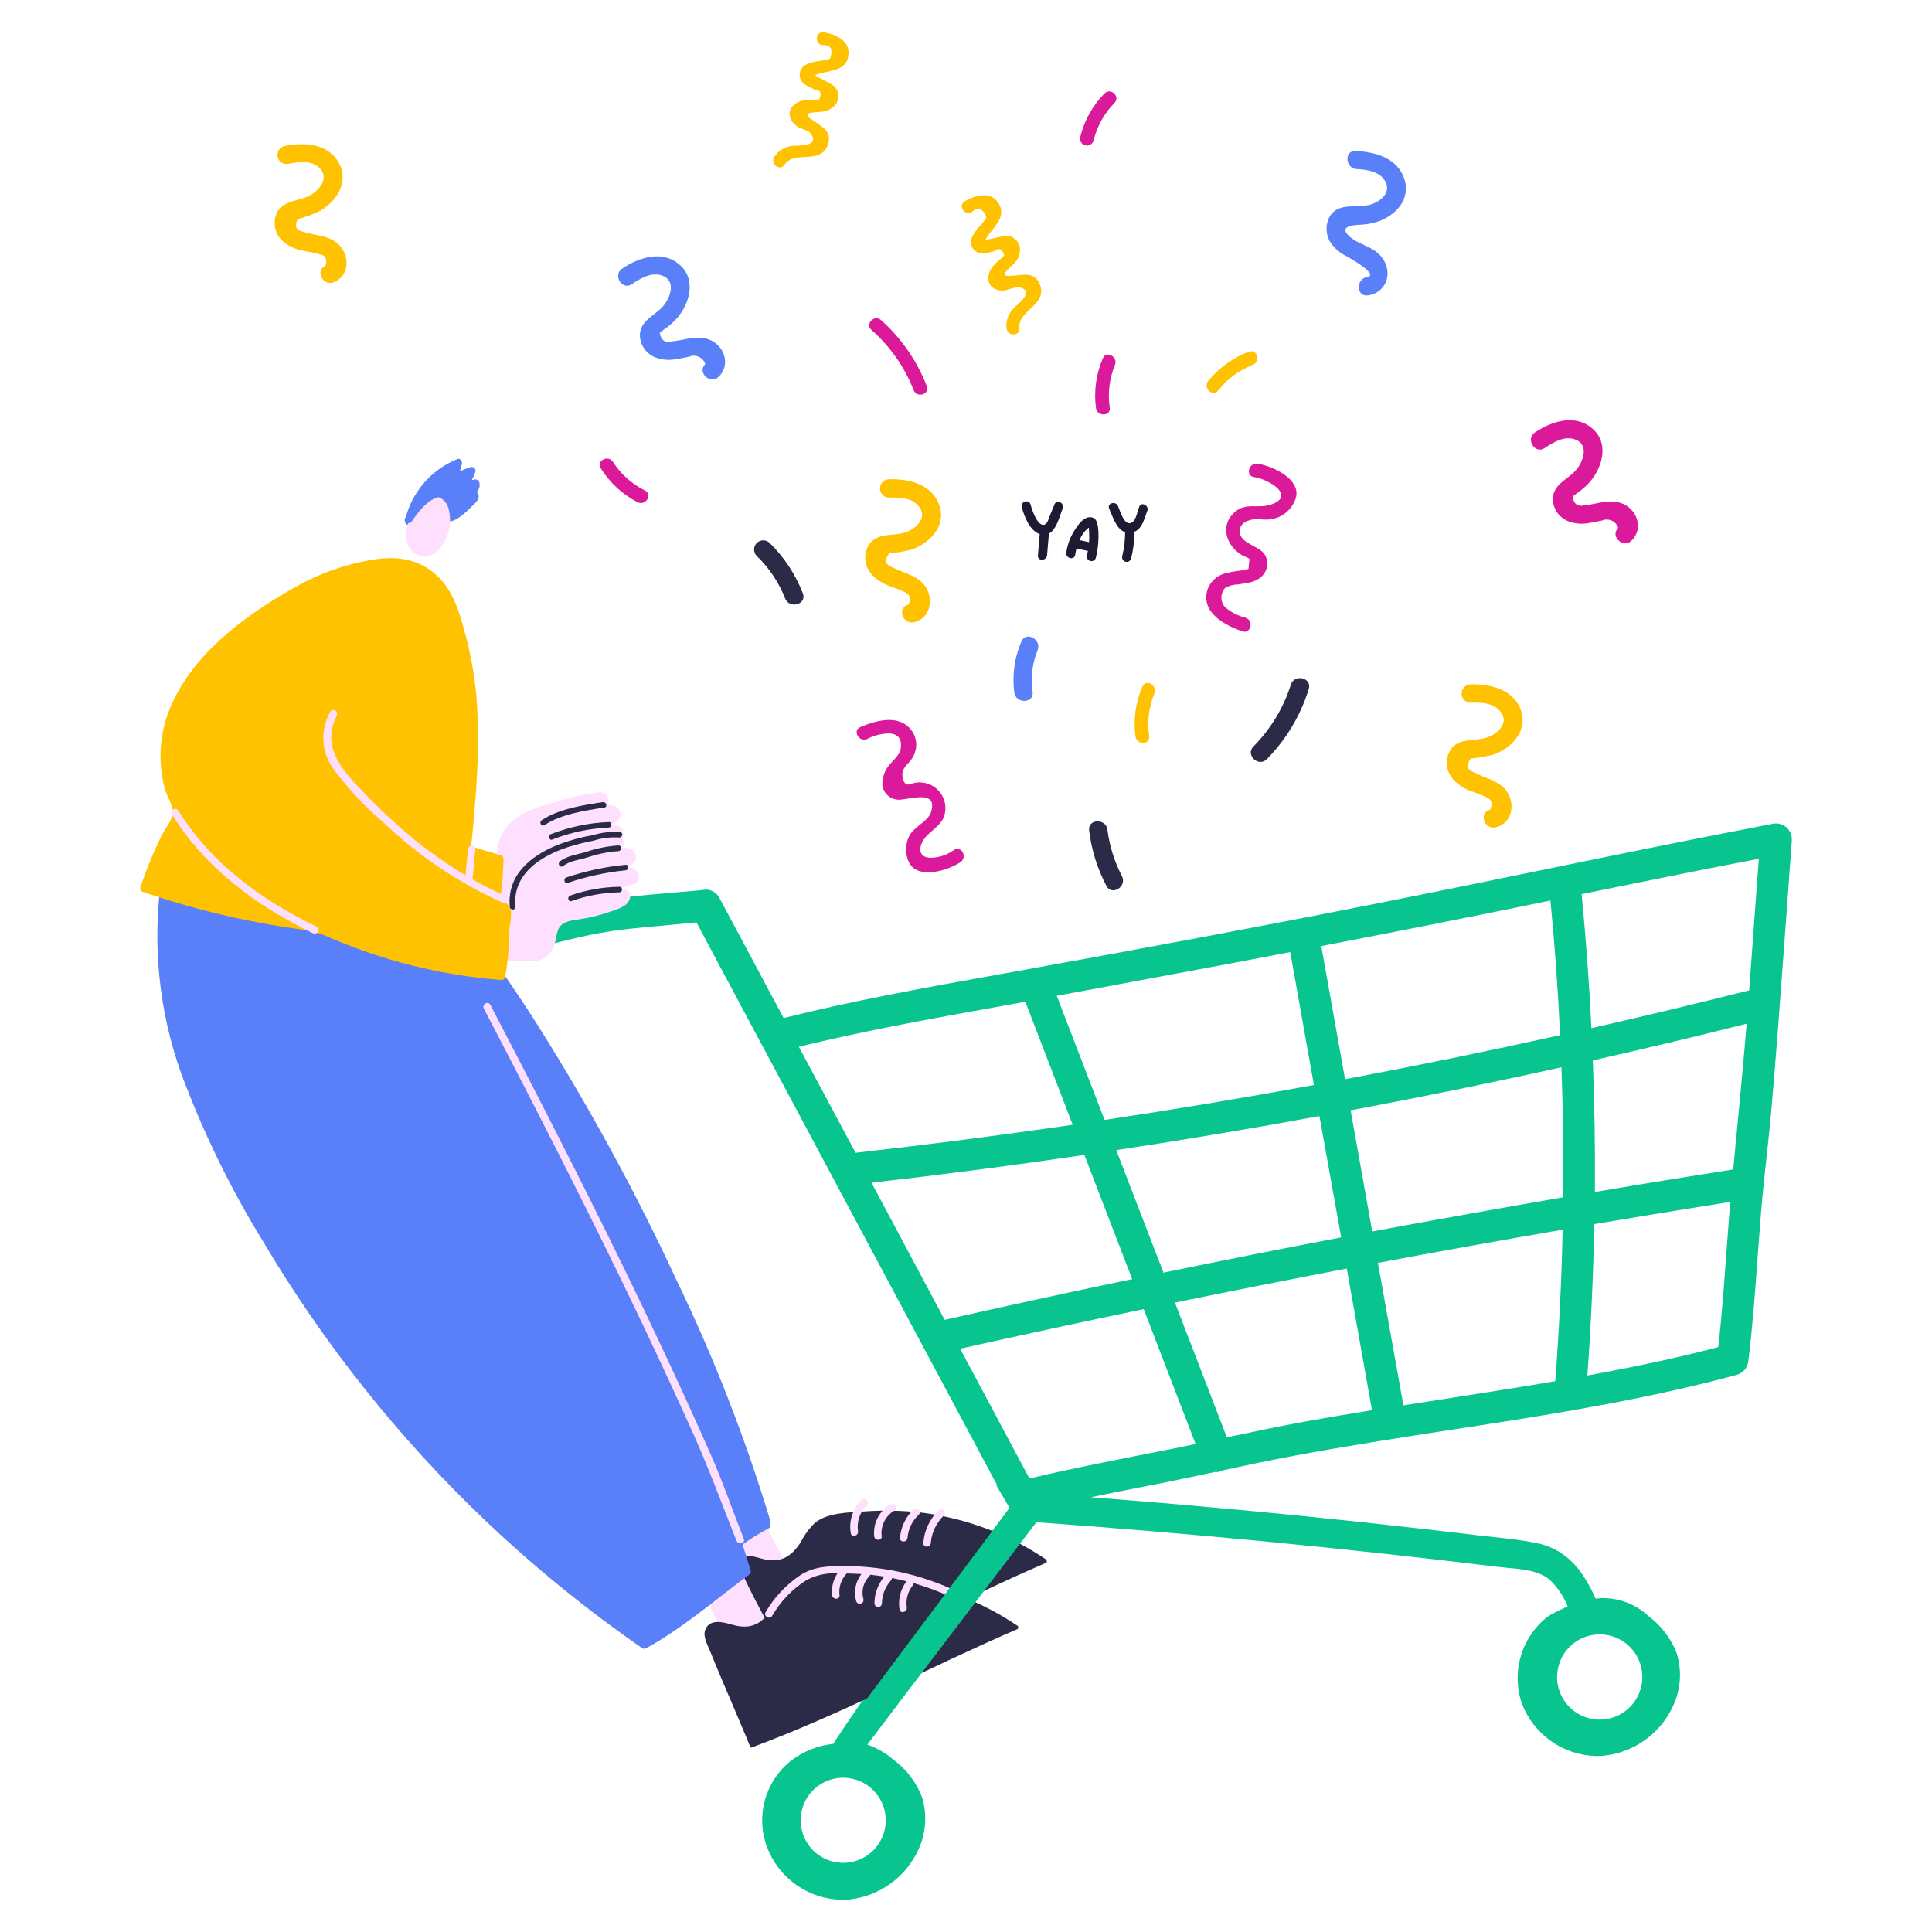 <svg width="300" height="300" viewBox="0 0 300 300" fill="none" xmlns="http://www.w3.org/2000/svg">
<path d="M163.753 78.3C163.528 78.862 163.285 79.406 163.06 79.968C162.835 80.475 162.685 81.375 162.103 81.487C161.072 81.693 160.229 79.125 160.022 78.337C159.797 77.456 158.429 77.869 158.654 78.75C159.029 80.137 159.891 82.406 161.447 82.931L161.166 86.249C161.091 87.168 162.516 87.112 162.591 86.212C162.685 85.087 162.778 83.981 162.872 82.856C164.091 82.218 164.541 80.1 165.009 78.975C165.347 78.134 164.11 77.44 163.753 78.3Z" fill="#1D1B33"/>
<path d="M169.172 80.309C168.159 80.365 167.372 81.527 166.884 82.296C166.199 83.356 165.752 84.552 165.572 85.802C165.441 86.702 166.828 87.058 166.959 86.14C167.004 85.824 167.067 85.511 167.147 85.202C167.747 85.277 168.328 85.427 168.928 85.54C168.89 85.783 168.834 86.027 168.778 86.271C168.74 86.453 168.774 86.642 168.873 86.799C168.972 86.956 169.128 87.069 169.308 87.112C169.489 87.156 169.679 87.128 169.839 87.034C169.999 86.94 170.116 86.787 170.165 86.608C170.515 85.187 170.641 83.719 170.54 82.259C170.465 81.434 170.334 80.234 169.172 80.309ZM167.634 83.871C167.889 83.197 168.3 82.593 168.834 82.109C169.153 81.921 169.059 81.696 169.097 82.334C169.115 82.709 169.134 83.084 169.134 83.477C169.134 83.721 169.115 83.946 169.097 84.19C168.609 84.077 168.122 83.965 167.634 83.871Z" fill="#1D1B33"/>
<path d="M176.9 78.678C176.619 79.371 176.45 80.646 175.813 81.096C174.631 81.902 173.919 79.315 173.6 78.565C173.225 77.74 171.857 78.134 172.232 78.978C172.757 80.159 173.338 82.184 174.706 82.634C174.706 83.891 174.555 85.144 174.256 86.365C174.212 86.549 174.242 86.743 174.341 86.905C174.439 87.067 174.598 87.183 174.782 87.228C174.966 87.272 175.16 87.242 175.322 87.143C175.484 87.045 175.6 86.886 175.644 86.702C175.984 85.354 176.148 83.967 176.131 82.577C177.387 82.071 177.669 80.553 178.137 79.371C178.508 78.528 177.252 77.834 176.9 78.678Z" fill="#1D1B33"/>
<path d="M117.5 86.327C119.435 88.188 120.945 90.446 121.925 92.945C122.618 94.633 125.355 93.808 124.662 92.12C123.515 89.159 121.744 86.48 119.468 84.265C119.192 84.019 118.831 83.889 118.462 83.904C118.092 83.919 117.743 84.077 117.487 84.344C117.232 84.612 117.09 84.968 117.093 85.338C117.095 85.708 117.241 86.063 117.5 86.327Z" fill="#2C2B47"/>
<path d="M174.215 136.048C173.049 133.805 172.288 131.374 171.965 128.867C171.759 127.049 168.909 127.124 169.115 128.942C169.475 131.95 170.384 134.867 171.796 137.548C172.621 139.179 175.04 137.679 174.215 136.048Z" fill="#2C2B47"/>
<path d="M143.917 59.967C142.394 56.024 139.952 52.501 136.793 49.693C135.762 48.774 134.281 50.33 135.331 51.249C138.226 53.794 140.469 56.995 141.874 60.585C142.361 61.86 144.405 61.242 143.917 59.967Z" fill="#DB199B"/>
<path d="M200.444 106.313C199.293 109.928 197.302 113.218 194.632 115.913C193.338 117.226 195.419 119.194 196.713 117.882C199.719 114.829 201.95 111.1 203.219 107.008C203.781 105.245 201.006 104.57 200.444 106.314V106.313Z" fill="#2C2B47"/>
<path d="M171.253 55.636C170.201 58.066 169.832 60.736 170.184 63.36C170.353 64.71 172.509 64.673 172.321 63.304C171.986 61.059 172.265 58.766 173.128 56.667C173.652 55.411 171.778 54.38 171.253 55.636Z" fill="#DB199B"/>
<path d="M100.177 76.184C98.144 75.181 96.42 73.646 95.19 71.741C94.459 70.578 92.547 71.535 93.278 72.697C94.672 74.944 96.65 76.771 99 77.984C100.219 78.603 101.4 76.822 100.181 76.184H100.177Z" fill="#DB199B"/>
<path d="M177.383 106.632C176.331 109.062 175.961 111.732 176.315 114.356C176.483 115.706 178.64 115.668 178.452 114.3C178.116 112.056 178.395 109.762 179.258 107.663C179.783 106.407 177.908 105.376 177.383 106.632Z" fill="#FFC200"/>
<path d="M193.957 54.605C191.479 55.528 189.292 57.094 187.62 59.142C186.758 60.211 188.276 61.729 189.139 60.66C190.538 58.875 192.389 57.496 194.501 56.667C195.776 56.2 195.232 54.117 193.957 54.605Z" fill="#FFC200"/>
<path d="M158.6 99.62C157.527 102.103 157.145 104.83 157.494 107.513C157.738 109.313 160.588 109.256 160.344 107.438C160.014 105.258 160.28 103.029 161.113 100.988C161.8 99.3 159.31 97.932 158.6 99.62Z" fill="#5A80F9"/>
<path d="M169.809 21.832C170.338 19.624 171.459 17.601 173.053 15.983C174.027 15.008 172.471 13.527 171.496 14.521C169.643 16.404 168.34 18.757 167.728 21.326C167.675 21.597 167.729 21.877 167.878 22.109C168.027 22.341 168.259 22.507 168.527 22.572C168.795 22.637 169.077 22.596 169.316 22.459C169.555 22.321 169.731 22.096 169.809 21.832Z" fill="#DB199B"/>
<path d="M193.432 95.926C192.24 95.635 191.134 95.063 190.207 94.258C189.846 93.843 189.65 93.31 189.657 92.76C189.664 92.21 189.874 91.682 190.245 91.277C190.844 90.948 191.512 90.768 192.195 90.752C193.62 90.527 195.157 90.452 196.151 89.252C196.52 88.824 196.742 88.29 196.786 87.726C196.829 87.163 196.692 86.601 196.394 86.121C195.513 84.715 192.532 84.433 192.494 82.521C192.456 81.153 193.975 80.646 195.025 80.609C195.568 80.59 196.112 80.703 196.656 80.684C197.327 80.679 197.991 80.539 198.606 80.271C199.22 79.992 199.769 79.588 200.218 79.084C200.666 78.581 201.005 77.989 201.212 77.347C202.074 74.384 197.518 72.303 195.231 72.003C193.881 71.835 193.356 73.916 194.725 74.084C196.825 74.347 201.418 76.972 197.331 78.359C195.343 79.034 193.469 77.965 191.706 79.54C189.288 81.696 190.506 84.883 192.962 86.271C193.187 86.402 193.862 86.59 194.012 86.815C193.956 87.321 193.9 87.846 193.862 88.352C193.506 88.427 193.169 88.502 192.812 88.577C191.954 88.672 191.102 88.822 190.263 89.027C189.635 89.186 189.055 89.496 188.575 89.93C188.094 90.365 187.728 90.911 187.507 91.52C186.4 95.12 190.207 97.107 192.944 98.045C194.219 98.457 194.725 96.376 193.431 95.926H193.432Z" fill="#DB199B"/>
<path d="M134.618 114.768C135.7 114.199 136.902 113.897 138.124 113.887C139.624 113.981 140.187 114.937 139.774 116.737C139.41 117.303 138.989 117.83 138.518 118.312C138.05 118.75 137.675 119.278 137.414 119.864C137.153 120.45 137.013 121.083 137 121.724C137.033 122.329 137.275 122.903 137.686 123.348C138.097 123.793 138.65 124.08 139.25 124.161C140.769 124.405 145.681 122.305 144.593 126.036C144.125 127.63 141.837 128.342 141.125 129.936C140.843 130.554 140.696 131.225 140.696 131.905C140.696 132.584 140.843 133.255 141.125 133.873C142.494 136.648 147.199 135.186 149.149 133.873C150.274 133.104 149.281 131.211 148.137 131.98C147.097 132.744 145.847 133.169 144.556 133.198C142.269 133.198 142.662 131.042 143.937 129.748C145.043 128.624 146.337 127.986 146.712 126.336C146.851 125.7 146.832 125.04 146.657 124.413C146.482 123.786 146.158 123.212 145.711 122.739C145.264 122.266 144.708 121.909 144.092 121.7C143.476 121.49 142.818 121.434 142.175 121.536C141.819 121.573 141.2 121.873 140.881 121.817C140.188 121.686 139.944 120.242 140.244 119.586C140.562 118.855 141.387 118.273 141.762 117.542C142.108 116.948 142.286 116.271 142.276 115.584C142.266 114.897 142.069 114.226 141.706 113.642C139.813 110.792 136.175 111.823 133.606 112.892C132.331 113.398 133.362 115.292 134.618 114.766V114.768Z" fill="#DB199B"/>
<path d="M109.908 52.655C107.977 52.036 106.214 52.861 104.321 53.011C103.271 53.292 102.652 52.861 102.446 51.68C102.836 51.353 103.243 51.046 103.665 50.761C104.226 50.334 104.741 49.85 105.202 49.318C107.077 47.087 108.089 43.506 105.689 41.256C103.008 38.744 99.296 39.906 96.615 41.706C95.097 42.718 96.596 45.156 98.115 44.124C99.427 43.243 101.134 42.212 102.765 42.774C105.108 43.581 104.077 46.299 102.896 47.63C101.64 49.018 99.634 49.674 99.371 51.755C99.319 52.549 99.522 53.34 99.95 54.011C100.378 54.682 101.01 55.199 101.752 55.486C102.705 55.862 103.742 55.972 104.752 55.805C105.258 55.748 105.746 55.636 106.252 55.542C106.496 55.486 106.739 55.43 106.983 55.392C107.223 55.286 107.482 55.232 107.744 55.233C108.006 55.235 108.265 55.291 108.504 55.399C108.743 55.507 108.956 55.664 109.13 55.86C109.304 56.056 109.435 56.286 109.514 56.536C108.202 57.829 110.283 59.779 111.595 58.504C113.582 56.573 112.4 53.442 109.908 52.655Z" fill="#5A80F9"/>
<path d="M239.872 69.566C241.184 68.685 242.89 67.654 244.522 68.216C246.865 69.022 245.834 71.741 244.653 73.072C243.397 74.459 241.391 75.116 241.128 77.197C241.076 77.991 241.278 78.782 241.707 79.453C242.135 80.124 242.766 80.641 243.509 80.928C244.461 81.304 245.498 81.414 246.509 81.246C247.015 81.19 247.503 81.078 248.009 80.984C248.252 80.928 248.496 80.871 248.74 80.834C248.979 80.728 249.239 80.674 249.501 80.675C249.763 80.676 250.022 80.732 250.261 80.84C250.5 80.948 250.713 81.105 250.887 81.301C251.061 81.497 251.192 81.727 251.271 81.977C249.959 83.271 252.04 85.221 253.352 83.946C255.321 82.015 254.139 78.884 251.646 78.097C249.715 77.478 247.953 78.303 246.059 78.453C245.009 78.734 244.39 78.303 244.184 77.122C244.573 76.794 244.979 76.486 245.4 76.2C245.96 75.773 246.476 75.289 246.937 74.756C248.812 72.525 249.824 68.944 247.425 66.694C244.743 64.182 241.031 65.345 238.35 67.144C236.832 68.157 238.332 70.594 239.869 69.563L239.872 69.566Z" fill="#DB199B"/>
<path d="M210.681 26.257C212.105 26.332 214.018 26.576 214.918 27.869C216.155 29.632 214.712 31.075 213.043 31.694C210.906 32.463 208 31.282 206.518 33.531C206.133 34.202 205.951 34.97 205.995 35.742C206.038 36.514 206.305 37.258 206.762 37.881C207.337 38.648 208.081 39.27 208.937 39.7C209.237 39.868 214.337 42.681 212.274 43.018C210.474 43.318 210.624 46.168 212.443 45.868C215.536 45.362 216.38 41.95 214.355 39.7C213.043 38.219 210.999 38.012 209.574 36.737C207.812 35.163 209.987 34.956 211.112 34.9C212.08 34.87 213.039 34.706 213.962 34.413C216.793 33.419 219.117 30.869 218.049 27.738C216.943 24.514 213.587 23.595 210.531 23.445C208.693 23.314 208.862 26.163 210.681 26.257Z" fill="#5A80F9"/>
<path d="M229.242 117.693C230.166 117.575 231.08 117.394 231.979 117.15C234.622 116.175 237.116 113.681 236.272 110.644C235.279 107.1 231.548 106.163 228.304 106.275C227.933 106.295 227.584 106.458 227.332 106.731C227.08 107.004 226.944 107.365 226.954 107.736C226.964 108.108 227.118 108.461 227.384 108.72C227.65 108.98 228.007 109.125 228.379 109.125C229.935 109.069 231.773 109.106 232.898 110.381C234.398 112.087 232.823 113.737 231.135 114.431C229.279 115.181 226.879 114.487 225.435 116.156C224.885 116.876 224.611 117.769 224.662 118.674C224.714 119.578 225.088 120.434 225.716 121.087C226.394 121.813 227.227 122.377 228.153 122.737C228.809 123.018 229.503 123.205 230.159 123.505C230.347 123.599 230.534 123.693 230.74 123.786C231.64 124.105 231.847 124.743 231.378 125.736C229.578 126.13 230.422 128.867 232.203 128.474C235.015 127.855 235.409 124.368 233.628 122.455C232.447 121.199 230.853 120.88 229.353 120.168C228.453 119.718 227.591 119.512 228.003 118.462C228.417 117.449 228.454 117.862 229.242 117.693Z" fill="#FFC200"/>
<path d="M44.738 25.451C46.276 25.132 48.075 24.851 49.407 25.901C51.169 27.326 49.913 29.219 48.375 30.194C46.688 31.263 44.195 30.982 43.075 32.875C42.658 33.681 42.542 34.609 42.748 35.492C42.954 36.376 43.469 37.156 44.2 37.694C44.993 38.288 45.909 38.698 46.881 38.894C47.574 39.062 48.305 39.119 48.981 39.306L49.6 39.475C50.536 39.625 50.855 40.225 50.556 41.275C48.85 41.968 50.163 44.518 51.85 43.824C54.512 42.718 54.306 39.231 52.225 37.656C50.856 36.606 49.225 36.587 47.631 36.138C46.675 35.856 45.775 35.8 46 34.694C46.207 33.681 46.319 34.094 47.088 33.775C47.974 33.501 48.838 33.163 49.675 32.763C52.112 31.338 54.137 28.469 52.787 25.62C51.212 22.301 47.35 22.02 44.201 22.676C43.838 22.753 43.52 22.97 43.315 23.279C43.111 23.589 43.036 23.966 43.107 24.331C43.178 24.695 43.39 25.016 43.696 25.226C44.002 25.435 44.379 25.516 44.744 25.451H44.738Z" fill="#FFC200"/>
<path d="M138.93 85.84C139.854 85.721 140.769 85.54 141.668 85.296C144.311 84.321 146.805 81.827 145.961 78.79C144.967 75.247 141.236 74.309 137.993 74.422C137.622 74.442 137.274 74.605 137.021 74.878C136.769 75.151 136.634 75.512 136.643 75.883C136.653 76.255 136.808 76.608 137.074 76.867C137.34 77.127 137.697 77.272 138.068 77.272C139.624 77.215 141.461 77.253 142.586 78.528C144.086 80.234 142.511 81.884 140.824 82.577C138.968 83.327 136.568 82.634 135.124 84.302C134.575 85.022 134.301 85.915 134.353 86.82C134.405 87.724 134.778 88.58 135.406 89.233C136.084 89.959 136.917 90.523 137.843 90.883C138.499 91.164 139.193 91.352 139.849 91.652C140.037 91.745 140.224 91.839 140.43 91.933C141.33 92.252 141.536 92.889 141.068 93.883C139.268 94.276 140.112 97.014 141.893 96.62C144.705 96.001 145.099 92.514 143.317 90.602C142.136 89.346 140.543 89.027 139.043 88.314C138.143 87.864 137.28 87.658 137.693 86.608C138.1 85.6 138.143 86.008 138.93 85.84Z" fill="#FFC200"/>
<path d="M161.485 44.2C160.641 41.988 158.654 42.775 156.891 42.85C154.717 42.944 157.21 41.407 157.81 40.507C158.272 39.876 158.468 39.087 158.354 38.313C158.266 37.95 158.09 37.615 157.842 37.337C157.593 37.059 157.279 36.847 156.929 36.72C156.16 36.42 154.079 37.132 153.029 37.226C153.948 35.37 156.573 33.814 154.979 31.451C153.723 29.614 151.379 30.345 149.823 31.245C148.717 31.883 149.767 33.589 150.873 32.951C151.848 32.033 152.617 32.314 153.179 33.795C152.826 34.325 152.424 34.821 151.979 35.276C151.583 35.716 151.249 36.208 150.986 36.738C150.792 37.099 150.728 37.515 150.803 37.917C150.878 38.319 151.088 38.684 151.398 38.951C152.373 39.738 153.385 39.176 154.417 39.007C155.15 38.426 155.656 38.651 155.935 39.682C155.698 39.928 155.448 40.16 155.185 40.376C154.666 40.776 154.217 41.257 153.854 41.801C152.767 43.75 154.004 45.363 156.123 45.082C156.775 44.856 157.447 44.686 158.129 44.575C161.053 45.138 157.735 47.463 157.398 47.856C156.989 48.265 156.677 48.76 156.485 49.305C156.294 49.85 156.227 50.432 156.291 51.006C156.441 52.281 158.447 52.225 158.297 50.95C157.979 48.174 162.7 47.405 161.485 44.2Z" fill="#FFC200"/>
<path d="M127.663 7C128.994 6.925 129.406 7.638 128.881 9.138C128.268 9.313 127.64 9.432 127.006 9.494C126.416 9.57 125.841 9.734 125.3 9.981C124.92 10.131 124.604 10.406 124.402 10.761C124.201 11.115 124.127 11.528 124.194 11.931C124.438 13.15 125.563 13.375 126.481 13.919C127.4 13.937 127.644 14.444 127.213 15.419C126.87 15.457 126.525 15.475 126.181 15.475C125.528 15.453 124.876 15.535 124.25 15.718C122.169 16.506 122.094 18.549 123.894 19.693C124.269 19.937 125.506 20.274 125.769 20.593C127.644 22.899 123.632 22.562 123.107 22.637C122.531 22.689 121.975 22.869 121.479 23.164C120.982 23.459 120.558 23.862 120.238 24.343C119.544 25.411 121.101 26.668 121.813 25.58C123.332 23.255 127.456 25.693 128.562 22.449C129.331 20.199 127.306 19.524 125.919 18.474C124.175 17.162 127.1 17.574 128.131 17.256C128.887 17.067 129.54 16.589 129.95 15.925C130.109 15.588 130.185 15.219 130.172 14.847C130.159 14.475 130.057 14.111 129.875 13.787C129.369 12.85 126.181 11.856 126.181 11.238C126.05 11.538 125.919 11.856 125.788 12.156C127.494 10.6 131.431 11.744 131.75 8.482C131.975 6.269 129.687 5.332 127.925 5.013C126.669 4.807 126.388 6.775 127.663 7Z" fill="#FFC200"/>
<path d="M277.406 128.492C277.128 128.241 276.795 128.058 276.434 127.957C276.073 127.856 275.693 127.84 275.325 127.911L273.582 128.249L273.488 128.155V128.267C262.014 130.461 250.427 132.842 239.197 135.148C231.116 136.798 222.736 138.523 214.505 140.154C196.451 143.735 177.252 147.335 155.841 151.178L154.998 151.328C144.03 153.297 132.706 155.321 121.682 158.077L111.726 139.46C111.488 138.977 111.093 138.59 110.606 138.362C110.118 138.133 109.568 138.078 109.045 138.204C95.79 139.441 94.797 139.085 81.916 142.46C81.49 142.561 81.101 142.777 80.79 143.085C80.479 143.392 80.259 143.78 80.154 144.204C80.033 144.641 80.027 145.101 80.135 145.541C80.244 145.981 80.463 146.385 80.773 146.716C81.057 146.994 81.409 147.192 81.794 147.291C82.179 147.39 82.583 147.385 82.966 147.278C95.209 144.054 95.546 144.485 108.145 143.229L118.345 162.329C118.345 162.331 118.345 162.334 118.346 162.336C118.347 162.339 118.348 162.341 118.35 162.342C118.351 162.344 118.354 162.346 118.356 162.347C118.358 162.348 118.36 162.348 118.363 162.348L154.848 230.648C154.81 230.666 154.773 230.666 154.735 230.685L156.76 234.154L151.267 241.54C150.123 242.984 148.998 244.428 147.855 245.853C141.536 253.821 135.012 262.07 129.387 270.788C126.942 271.037 124.62 271.98 122.694 273.506C120.77 275.081 119.391 277.222 118.751 279.624C118.112 282.027 118.245 284.57 119.132 286.893C120.024 289.208 121.576 291.21 123.596 292.65C125.616 294.09 128.015 294.905 130.494 294.993C131.349 295.012 132.204 294.936 133.043 294.768C135.128 294.355 137.085 293.45 138.751 292.13C140.418 290.809 141.745 289.111 142.624 287.175C143.807 284.61 143.994 281.696 143.149 279.001C142.251 276.706 140.724 274.711 138.743 273.245C137.543 272.21 136.156 271.414 134.656 270.901L150.142 250.147C150.592 249.566 151.061 248.985 151.511 248.422C154.623 244.504 157.811 240.454 160.904 236.367C160.971 236.383 161.041 236.389 161.11 236.386C184.92 238.092 208.918 240.417 232.448 243.286C232.972 243.342 233.516 243.399 234.097 243.455C236.385 243.661 238.991 243.886 240.659 245.33C241.869 246.49 242.816 247.896 243.434 249.454C242.476 249.853 241.543 250.31 240.641 250.823C240.569 250.863 240.5 250.906 240.434 250.954C240.369 250.993 240.306 251.037 240.247 251.085C238.276 252.648 236.841 254.786 236.139 257.201C235.437 259.616 235.503 262.19 236.328 264.566C237.22 266.881 238.772 268.883 240.792 270.323C242.812 271.763 245.211 272.578 247.69 272.666C248.546 272.684 249.401 272.609 250.24 272.441C252.325 272.028 254.282 271.123 255.948 269.803C257.614 268.482 258.941 266.784 259.82 264.848C261.004 262.283 261.191 259.369 260.345 256.673C259.441 254.382 257.915 252.389 255.939 250.918C253.95 249.063 251.308 248.072 248.59 248.162C248.309 248.18 248.046 248.218 247.765 248.237C246.059 244.412 243.622 240.662 238.71 239.631C236.497 239.162 234.21 238.919 231.979 238.675C231.154 238.581 230.348 238.506 229.542 238.412C226.486 238.038 223.355 237.681 220.224 237.325C207.85 235.919 195.288 234.663 182.877 233.594C178.452 233.219 173.934 232.844 169.377 232.488C172.452 231.85 175.545 231.251 178.564 230.651L179.445 230.482C182.519 229.882 185.632 229.207 188.65 228.57C188.856 228.591 189.064 228.585 189.269 228.551C189.518 228.5 189.758 228.412 189.981 228.288C193.544 227.52 197.199 226.751 200.799 226.076C208.88 224.557 217.167 223.282 225.172 222.045C231.547 221.07 238.146 220.058 244.633 218.914C246.545 218.577 248.401 218.239 250.183 217.902C257.344 216.533 263.606 215.127 269.568 213.515C270.071 213.398 270.525 213.128 270.868 212.741C271.21 212.355 271.425 211.871 271.481 211.358C272.156 205.903 272.549 200.316 272.943 194.935C273.112 192.666 273.281 190.341 273.468 188.035C273.693 185.354 273.993 182.617 274.274 179.974C274.518 177.78 274.762 175.53 274.968 173.299C275.755 164.544 276.393 155.619 277.03 146.999L277.349 142.687C277.462 141.131 277.574 139.556 277.687 138C277.818 136.125 277.949 134.269 278.099 132.394L278.174 132.375L278.099 132.319C278.136 131.719 278.193 131.119 278.23 130.519C278.258 130.14 278.198 129.761 278.055 129.409C277.912 129.057 277.69 128.744 277.406 128.492ZM137.543 282.661C137.541 283.968 137.152 285.245 136.424 286.331C135.696 287.417 134.663 288.263 133.455 288.761C132.246 289.26 130.917 289.389 129.636 289.132C128.354 288.875 127.177 288.244 126.254 287.319C125.331 286.393 124.703 285.215 124.45 283.933C124.197 282.65 124.33 281.322 124.831 280.115C125.333 278.908 126.182 277.877 127.27 277.152C128.357 276.427 129.636 276.041 130.943 276.043C132.695 276.048 134.374 276.747 135.611 277.987C136.848 279.228 137.543 280.909 137.543 282.661ZM248.4 253.788C249.709 253.788 250.989 254.176 252.078 254.903C253.166 255.63 254.015 256.664 254.516 257.874C255.017 259.083 255.148 260.414 254.893 261.698C254.637 262.982 254.007 264.162 253.081 265.087C252.155 266.013 250.976 266.644 249.692 266.899C248.408 267.154 247.077 267.023 245.867 266.522C244.658 266.021 243.624 265.172 242.897 264.084C242.17 262.995 241.782 261.715 241.782 260.406C241.782 258.651 242.479 256.967 243.72 255.726C244.961 254.485 246.645 253.788 248.4 253.788ZM240.751 139.835C241.426 146.772 241.926 153.74 242.251 160.74C231.152 163.196 220.022 165.477 208.86 167.583L205.167 146.903C217.393 144.56 229.167 142.216 240.753 139.835H240.751ZM208.26 192.143C198.998 193.906 189.798 195.731 180.66 197.618L173.33 178.588C183.885 176.995 194.403 175.233 204.883 173.301L208.26 192.143ZM172.769 153.015C175.882 152.434 179.013 151.853 182.125 151.272C188.33 150.128 194.404 148.984 200.348 147.841L204.023 168.483C193.186 170.47 182.349 172.276 171.513 173.901L164.089 154.628C167.034 154.084 169.922 153.54 172.771 153.015H172.769ZM124.042 162.539C133.454 160.252 142.959 158.471 152.69 156.727L159.214 155.546L166.564 174.651C165.439 174.82 164.314 174.988 163.189 175.138C153.233 176.563 143.034 177.857 132.854 179.001L124.042 162.539ZM135.329 183.65C146.353 182.394 157.371 180.957 168.382 179.338L175.807 198.63C174.963 198.799 174.119 198.968 173.275 199.155C164.595 200.974 155.652 202.924 146.69 204.948L135.329 183.65ZM181.15 225.14L176.875 225.984C171.307 227.09 165.57 228.215 159.945 229.565C159.908 229.565 159.87 229.546 159.833 229.546L149.09 209.429C158.577 207.311 168.077 205.261 177.59 203.28L185.651 224.222C184.152 224.541 182.652 224.841 181.152 225.14H181.15ZM202.486 220.772C201.829 220.885 201.154 221.016 200.498 221.147C197.142 221.785 193.786 222.497 190.505 223.191L182.443 202.267C191.349 200.43 200.236 198.686 209.123 196.98L213.041 218.972C209.518 219.553 205.994 220.135 202.488 220.772H202.486ZM241.501 214.472C235.764 215.447 230.065 216.328 224.44 217.209L224.327 217.228C222.209 217.546 220.072 217.884 217.916 218.221L213.962 196.1C223.562 194.3 233.124 192.581 242.647 190.944C242.478 198.781 242.096 206.624 241.5 214.473L241.501 214.472ZM242.72 185.918C232.802 187.624 222.921 189.393 213.078 191.224L209.724 172.4L212.462 171.894C222.511 169.982 232.511 167.926 242.462 165.726C242.704 172.457 242.791 179.188 242.722 185.919L242.72 185.918ZM268.086 194.336C267.73 199.21 267.374 204.236 266.811 209.185C260.062 210.947 253.275 212.353 246.488 213.59C247.051 205.772 247.407 197.935 247.557 190.08C254.457 188.918 261.524 187.755 268.668 186.63C268.463 189.219 268.276 191.806 268.088 194.337L268.086 194.336ZM269.792 174.669C269.567 176.937 269.342 179.262 269.136 181.587C261.974 182.712 254.794 183.874 247.651 185.093C247.707 178.287 247.594 171.463 247.332 164.657C255.244 162.876 263.249 160.964 271.217 158.957C270.788 164.227 270.282 169.514 269.794 174.67L269.792 174.669ZM272.511 141.446C272.211 145.552 271.911 149.677 271.611 153.783C263.474 155.827 255.308 157.783 247.111 159.651C246.773 152.696 246.267 145.759 245.592 138.84C254.479 137.022 263.816 135.128 273.115 133.347C272.907 136.048 272.7 138.748 272.513 141.447L272.511 141.446Z" fill="#08C48E"/>
<path d="M122.263 243.908C122.244 243.908 122.244 243.926 122.226 243.926V243.908C122.264 243.892 122.298 243.868 122.327 243.838C122.355 243.808 122.377 243.773 122.391 243.734C122.405 243.695 122.41 243.654 122.408 243.613C122.405 243.572 122.394 243.532 122.375 243.495C120.06 239.239 117.982 234.857 116.151 230.371C116.139 230.328 116.116 230.289 116.086 230.256C116.056 230.223 116.018 230.198 115.977 230.182C115.935 230.165 115.891 230.159 115.846 230.163C115.802 230.166 115.759 230.18 115.72 230.203C114.014 231.084 111.82 231.328 110.32 232.565C110.285 232.602 110.26 232.647 110.246 232.696C110.233 232.745 110.233 232.797 110.245 232.846C111.476 236.68 113.064 240.39 114.989 243.926C115.382 244.695 115.964 246.664 116.751 247.114C117.006 247.223 117.287 247.249 117.557 247.189C118.082 247.095 118.832 246.308 119.319 246.026C120.312 245.439 121.346 244.926 122.413 244.489C122.769 244.32 122.619 243.758 122.263 243.908Z" fill="#FEDFFD"/>
<path d="M162.5 242.408C162.516 242.393 162.529 242.375 162.537 242.355C162.545 242.334 162.548 242.313 162.546 242.291C162.544 242.269 162.537 242.248 162.526 242.229C162.515 242.211 162.499 242.195 162.481 242.183C156.753 238.302 150.199 235.811 143.339 234.908C140.266 234.54 137.164 234.471 134.078 234.702C131.678 234.871 128.528 234.871 126.541 236.465C125.666 237.314 124.937 238.302 124.385 239.389C122.903 241.733 121.179 242.802 118.385 242.052C117.016 241.677 114.692 240.889 113.96 242.783C113.548 243.851 114.335 245.145 114.71 246.101C115.292 247.564 115.91 249.007 116.51 250.451C117.991 253.957 119.51 257.444 120.954 260.969C120.958 260.989 120.967 261.007 120.979 261.023C120.991 261.039 121.007 261.052 121.025 261.061C121.043 261.07 121.063 261.075 121.083 261.075C121.103 261.075 121.123 261.071 121.141 261.062C135.315 255.813 148.626 248.632 162.481 242.652C162.515 242.621 162.536 242.579 162.539 242.534C162.543 242.488 162.529 242.443 162.5 242.408ZM132.184 234.983C132.728 234.927 133.272 234.89 133.815 234.871C133.288 234.89 132.744 234.928 132.181 234.983H132.184ZM114.41 242.277C114.264 242.421 114.149 242.593 114.073 242.783C113.985 243.023 113.953 243.279 113.979 243.533C113.884 243.308 113.876 243.055 113.955 242.824C114.033 242.592 114.194 242.398 114.407 242.277H114.41Z" fill="#2C2B47"/>
<path d="M119.788 253.732L119.769 253.713C119.805 253.695 119.837 253.67 119.864 253.64C119.89 253.609 119.91 253.574 119.923 253.535C119.935 253.497 119.939 253.456 119.936 253.416C119.932 253.376 119.92 253.337 119.901 253.301C117.506 249.086 115.346 244.742 113.432 240.289C113.419 240.246 113.397 240.207 113.367 240.174C113.337 240.141 113.299 240.115 113.258 240.099C113.216 240.083 113.171 240.076 113.127 240.08C113.082 240.084 113.039 240.098 113.001 240.121C111.314 241.021 109.12 241.321 107.658 242.577C107.619 242.611 107.59 242.656 107.577 242.706C107.564 242.756 107.566 242.809 107.583 242.858C108.943 246.804 110.669 250.614 112.739 254.238C113.17 255.025 113.657 256.675 114.501 257.032C115.195 257.332 115.626 256.713 116.17 256.338C117.392 255.525 118.685 254.822 120.032 254.238C120.388 254.107 120.107 253.638 119.788 253.732Z" fill="#FEDFFD"/>
<path d="M158.054 252.7C158.07 252.685 158.082 252.667 158.09 252.647C158.098 252.626 158.102 252.605 158.1 252.583C158.098 252.561 158.091 252.54 158.08 252.521C158.069 252.503 158.053 252.487 158.035 252.475C152.307 248.594 145.752 246.103 138.893 245.2C135.819 244.832 132.717 244.763 129.631 244.994C127.231 245.163 124.082 245.163 122.094 246.756C121.219 247.606 120.49 248.594 119.938 249.681C118.457 252.025 116.732 253.093 113.938 252.343C112.569 251.969 110.244 251.181 109.513 253.075C109.101 254.143 109.888 255.437 110.263 256.393C110.844 257.856 111.463 259.299 112.063 260.743C113.544 264.249 115.063 267.736 116.506 271.261C116.51 271.281 116.519 271.299 116.531 271.315C116.543 271.331 116.559 271.344 116.577 271.353C116.595 271.362 116.615 271.366 116.635 271.367C116.656 271.367 116.675 271.363 116.694 271.354C130.868 266.105 144.179 258.924 158.034 252.943C158.053 252.929 158.068 252.912 158.08 252.892C158.091 252.872 158.098 252.849 158.1 252.826C158.102 252.803 158.099 252.78 158.091 252.758C158.083 252.736 158.07 252.716 158.054 252.7Z" fill="#2C2B47"/>
<path d="M133.775 232.94C133.102 233.597 132.599 234.408 132.308 235.303C132.017 236.198 131.948 237.15 132.106 238.077C132.218 238.808 133.343 238.508 133.231 237.758C133.125 237.029 133.193 236.285 133.431 235.587C133.669 234.889 134.069 234.258 134.599 233.746C135.143 233.24 134.318 232.415 133.775 232.94Z" fill="#FEDFFD"/>
<path d="M138.293 233.577C137.434 234.07 136.735 234.802 136.283 235.684C135.83 236.566 135.643 237.56 135.743 238.546C135.818 239.277 136.999 239.296 136.906 238.546C136.811 237.764 136.946 236.97 137.296 236.264C137.645 235.558 138.194 234.969 138.874 234.571C139.53 234.215 138.949 233.202 138.293 233.577Z" fill="#FEDFFD"/>
<path d="M141.836 234.4C140.624 235.563 139.883 237.131 139.755 238.806C139.699 239.556 140.861 239.556 140.918 238.806C141.031 237.44 141.645 236.165 142.643 235.225C143.205 234.7 142.38 233.875 141.836 234.4Z" fill="#FEDFFD"/>
<path d="M145.755 234.515C144.369 235.862 143.522 237.669 143.374 239.596C143.317 240.345 144.48 240.345 144.536 239.596C144.665 237.977 145.386 236.462 146.561 235.34C147.123 234.815 146.298 233.99 145.755 234.515Z" fill="#FEDFFD"/>
<path d="M150.029 247.826C144.248 244.8 137.825 243.205 131.3 243.176C128.75 243.176 126.406 243.195 124.232 244.62C122.047 246.097 120.221 248.045 118.888 250.32C118.495 250.957 119.507 251.557 119.901 250.901C121.206 248.646 123.04 246.741 125.244 245.351C126.72 244.576 128.379 244.213 130.044 244.301C129.382 245.302 129.084 246.5 129.2 247.695C129.275 248.426 130.437 248.445 130.362 247.695C130.285 247.093 130.343 246.481 130.532 245.904C130.72 245.327 131.033 244.799 131.45 244.358C131.468 244.339 131.468 244.32 131.487 244.32C131.881 244.339 132.275 244.358 132.668 244.358L133.756 244.414C133.301 245.005 132.991 245.695 132.851 246.427C132.711 247.16 132.745 247.915 132.95 248.632C132.997 248.776 133.097 248.896 133.231 248.967C133.364 249.038 133.52 249.055 133.665 249.014C133.811 248.973 133.935 248.877 134.011 248.746C134.087 248.616 134.11 248.461 134.075 248.314C133.894 247.697 133.882 247.042 134.04 246.419C134.199 245.796 134.521 245.226 134.975 244.77C135.038 244.698 135.089 244.615 135.125 244.526C135.858 244.601 136.59 244.695 137.319 244.808C136.34 245.968 135.797 247.433 135.782 248.951C135.782 249.105 135.843 249.253 135.952 249.362C136.061 249.471 136.209 249.532 136.363 249.532C136.517 249.532 136.665 249.471 136.774 249.362C136.883 249.253 136.944 249.105 136.944 248.951C136.966 247.638 137.466 246.379 138.35 245.408C138.447 245.307 138.501 245.173 138.5 245.033C139.269 245.183 140.019 245.351 140.769 245.539C140.299 246.154 139.961 246.859 139.774 247.611C139.586 248.362 139.555 249.143 139.681 249.907C139.794 250.638 140.919 250.338 140.806 249.588C140.721 248.994 140.757 248.389 140.911 247.809C141.066 247.229 141.336 246.687 141.706 246.214C141.791 246.1 141.837 245.962 141.837 245.82C144.468 246.573 147.017 247.584 149.449 248.839C150.1 249.176 150.7 248.164 150.029 247.826Z" fill="#FEDFFD"/>
<path d="M74.005 76.409C74.213 76.218 74.362 75.973 74.435 75.7C74.508 75.428 74.502 75.141 74.417 74.872C74.381 74.75 74.308 74.642 74.207 74.565C74.106 74.487 73.983 74.444 73.855 74.441C73.652 74.46 73.451 74.497 73.255 74.553C73.484 74.135 73.672 73.695 73.817 73.241C73.843 73.142 73.843 73.039 73.816 72.941C73.789 72.842 73.737 72.753 73.665 72.68C73.594 72.608 73.504 72.556 73.406 72.53C73.307 72.503 73.204 72.502 73.105 72.528C72.521 72.705 71.951 72.924 71.398 73.184C71.534 72.796 71.646 72.401 71.736 72C71.811 71.625 71.473 71.1 71.024 71.288C68.999 72.1 67.201 73.39 65.784 75.049C64.367 76.708 63.373 78.685 62.887 80.812C62.861 80.941 62.877 81.075 62.934 81.193C62.991 81.311 63.086 81.408 63.203 81.467C63.32 81.527 63.453 81.546 63.583 81.523C63.712 81.499 63.83 81.434 63.918 81.337C65.911 81.341 67.902 81.222 69.88 80.981C71.267 80.718 72.523 79.331 73.517 78.394C73.986 77.944 74.661 77.269 74.155 76.575C74.08 76.5 74.042 76.447 74.005 76.409Z" fill="#5A80F9"/>
<path d="M119.657 236.821C119.638 236.596 119.601 236.371 119.582 236.146C119.585 236.089 119.578 236.032 119.563 235.977C115.698 223.219 110.846 210.782 105.052 198.777C98.854 185.434 91.828 172.491 84.016 160.024C82.198 157.118 80.304 154.268 78.354 151.437C77.492 150.181 76.592 148.925 75.692 147.688C74.923 146.619 74.061 144.875 73.011 144.088C72.017 143.338 69.917 143.394 68.717 143.188C60.712 141.782 52.707 140.382 44.701 138.988C38.401 137.882 32.121 136.776 25.821 135.688C25.54 135.631 25.146 135.763 25.109 136.1C23.597 146.38 24.633 156.874 28.127 166.66C31.495 175.741 35.747 184.469 40.82 192.72C50.295 208.713 61.928 223.325 75.392 236.142C82.989 243.358 91.131 249.978 99.746 255.942C99.834 255.993 99.934 256.02 100.036 256.02C100.138 256.02 100.238 255.993 100.327 255.942C106.046 252.792 111.07 248.405 116.301 244.524C116.411 244.459 116.496 244.359 116.543 244.241C116.591 244.122 116.598 243.991 116.563 243.868C116.151 242.518 115.739 241.168 115.307 239.837C116.578 238.904 117.919 238.07 119.319 237.344C119.417 237.296 119.501 237.221 119.56 237.129C119.62 237.037 119.653 236.931 119.657 236.821Z" fill="#5A80F9"/>
<path d="M99.146 135.935C98.959 134.904 98.19 134.661 97.29 134.661C98.246 134.211 98.996 133.611 98.696 132.711C98.377 131.811 97.459 131.567 96.409 131.642C96.608 131.496 96.748 131.283 96.803 131.042C96.858 130.801 96.825 130.548 96.709 130.33C96.315 129.58 95.434 129.655 94.722 129.748C92.681 130.057 90.668 130.527 88.703 131.155C86.06 131.923 82.91 132.786 81.091 135.017C80.206 136.182 79.667 137.572 79.535 139.029C79.46 139.554 79.592 140.791 79.179 141.11C78.673 141.504 76.573 140.885 75.954 140.791H75.861C75.799 140.789 75.739 140.809 75.692 140.847C75.644 140.886 75.611 140.94 75.6 141C74.831 143.493 74.85 146.118 74.381 148.668C74.369 148.712 74.368 148.757 74.377 148.801C74.386 148.846 74.404 148.887 74.431 148.923C74.458 148.959 74.493 148.989 74.533 149.01C74.573 149.03 74.618 149.042 74.663 149.043C76.725 149.211 78.769 149.305 80.831 149.286C82.068 149.286 83.587 149.38 84.674 148.668C85.455 148.076 86 147.225 86.212 146.268C86.314 145.586 86.477 144.915 86.699 144.262C87.318 143.099 88.48 142.968 89.643 142.799C91.425 142.552 93.178 142.125 94.874 141.524C95.811 141.187 97.198 140.812 97.686 139.837C98.286 138.562 97.33 138.075 96.28 137.981C96.807 137.765 97.345 137.578 97.892 137.419C98.208 137.376 98.513 137.274 98.792 137.119C98.949 136.97 99.064 136.782 99.126 136.574C99.189 136.366 99.195 136.146 99.146 135.935Z" fill="#FEDFFD"/>
<path d="M96.746 129.3C96.559 128.268 95.79 128.025 94.89 128.025C95.846 127.575 96.596 126.975 96.296 126.075C95.978 125.175 95.059 124.931 94.009 125.006C94.209 124.86 94.349 124.647 94.404 124.406C94.459 124.165 94.426 123.912 94.309 123.694C93.915 122.944 93.034 123.019 92.322 123.113C90.282 123.421 88.27 123.891 86.304 124.519C83.66 125.287 80.51 126.15 78.692 128.381C77.807 129.546 77.267 130.936 77.136 132.393C77.061 132.918 77.192 134.155 76.779 134.474C76.273 134.868 74.173 134.249 73.555 134.155H73.461C73.4 134.152 73.34 134.172 73.291 134.21C73.243 134.248 73.21 134.302 73.198 134.362C72.43 136.855 72.448 139.48 71.98 142.03C71.969 142.074 71.968 142.119 71.976 142.163C71.985 142.207 72.004 142.249 72.031 142.285C72.058 142.321 72.092 142.351 72.132 142.371C72.172 142.392 72.216 142.404 72.261 142.405C74.323 142.573 76.367 142.667 78.429 142.648C79.667 142.648 81.185 142.742 82.273 142.03C83.054 141.437 83.598 140.587 83.81 139.63C83.912 138.948 84.075 138.277 84.297 137.624C84.916 136.461 86.079 136.33 87.241 136.161C89.023 135.914 90.776 135.487 92.472 134.887C93.409 134.549 94.797 134.174 95.284 133.199C95.884 131.924 94.928 131.437 93.878 131.343C94.405 131.127 94.943 130.94 95.49 130.781C95.806 130.738 96.112 130.636 96.39 130.481C96.548 130.332 96.663 130.145 96.726 129.938C96.788 129.731 96.795 129.511 96.746 129.3Z" fill="#FEDFFD"/>
<path d="M79.235 141.035C78.992 140.379 78.317 140.079 77.679 139.741C77.96 137.633 78.129 135.512 78.185 133.386C78.191 133.3 78.175 133.213 78.139 133.135C78.103 133.056 78.048 132.988 77.979 132.936C77.96 132.917 77.942 132.898 77.923 132.898C77.872 132.862 77.814 132.837 77.754 132.823C76.217 132.373 74.679 131.886 73.161 131.417C73.967 123.561 74.623 115.462 73.93 107.588C73.592 104.285 72.97 101.017 72.073 97.82C71.192 94.539 70.105 91.202 67.386 88.971C64.386 86.496 60.899 86.327 57.225 87.021C53.443 87.709 49.797 89 46.425 90.845C38.906 95.008 30.825 100.707 27.001 108.638C24.844 112.933 24.345 117.872 25.6 122.512C25.9 123.599 26.706 124.799 26.856 125.905C27.006 127.03 25.619 128.68 25.113 129.711C23.826 132.327 22.717 135.027 21.794 137.792C21.754 137.941 21.776 138.1 21.853 138.233C21.93 138.367 22.058 138.464 22.207 138.504C26.898 140.103 31.673 141.443 36.512 142.516C38.874 143.022 41.255 143.472 43.636 143.866C46.111 144.26 48.511 144.41 50.817 145.422C59.392 149.176 68.538 151.458 77.871 152.172C77.999 152.172 78.124 152.13 78.225 152.052C78.327 151.973 78.4 151.864 78.433 151.74C78.846 149.445 79.053 147.117 79.052 144.785C79.123 143.754 79.573 141.991 79.235 141.035Z" fill="#FFC200"/>
<path d="M69.617 78.865C69.51 78.473 69.307 78.114 69.027 77.819C68.748 77.524 68.399 77.303 68.013 77.175C67.627 77.047 67.216 77.016 66.816 77.086C66.415 77.155 66.038 77.322 65.717 77.572C65.688 77.593 65.664 77.622 65.648 77.654C65.631 77.687 65.623 77.723 65.623 77.759C65.599 77.742 65.572 77.731 65.543 77.726C65.514 77.721 65.485 77.722 65.456 77.729C65.428 77.736 65.401 77.749 65.379 77.767C65.356 77.785 65.337 77.808 65.323 77.834C63.917 79.634 62.286 82.465 63.411 84.79C63.599 85.182 63.875 85.524 64.219 85.79C64.562 86.056 64.962 86.238 65.388 86.322C65.815 86.406 66.254 86.389 66.673 86.272C67.091 86.156 67.477 85.944 67.798 85.652C68.692 84.795 69.334 83.709 69.655 82.512C69.976 81.316 69.963 80.055 69.617 78.865Z" fill="#FEDFFD"/>
<path d="M26.683 126.467C31.971 134.886 39.77 140.641 48.6 144.916C49.275 145.235 49.857 144.241 49.182 143.904C40.52 139.704 32.852 134.117 27.677 125.868C27.595 125.743 27.467 125.654 27.32 125.621C27.174 125.588 27.02 125.613 26.892 125.691C26.764 125.768 26.67 125.892 26.631 126.037C26.592 126.182 26.611 126.336 26.683 126.468V126.467Z" fill="#FEDFFD"/>
<path d="M78.6 139.16C76.79 138.377 75.025 137.495 73.313 136.517C73.374 136.436 73.407 136.337 73.407 136.235C73.538 134.773 73.669 133.329 73.819 131.867C73.894 131.117 72.713 131.117 72.657 131.867C72.525 133.217 72.413 134.567 72.282 135.917C68.684 133.769 65.294 131.289 62.158 128.511C59.795 126.43 57.545 124.218 55.389 121.911C52.427 118.742 50.121 115.499 52.296 111.111C52.633 110.436 51.621 109.854 51.283 110.529C50.502 111.897 50.133 113.462 50.219 115.035C50.306 116.608 50.845 118.122 51.771 119.397C53.994 122.409 56.554 125.158 59.401 127.59C64.843 132.811 71.14 137.06 78.019 140.152C78.692 140.454 79.292 139.441 78.6 139.16Z" fill="#FEDFFD"/>
<path d="M115.5 238.939C113.737 234.515 112.219 230.034 110.288 225.684C107.775 220.003 105.187 214.341 102.526 208.698C97.314 197.618 91.896 186.669 86.326 175.757C82.97 169.157 79.558 162.596 76.146 156.034C75.79 155.359 74.796 155.959 75.133 156.615C86.476 178.363 97.594 200.243 107.643 222.615C110.099 228.089 112.143 233.657 114.355 239.226C114.655 239.957 115.78 239.657 115.499 238.944L115.5 238.939Z" fill="#FEDFFD"/>
<path d="M80.023 140.81C79.573 135.673 83.997 132.879 88.347 131.492C89.608 131.099 90.892 130.779 92.191 130.536C93.442 130.134 94.758 129.968 96.071 130.048C96.615 130.161 96.859 129.317 96.296 129.205C94.905 129.102 93.507 129.255 92.172 129.655C90.251 129.993 88.368 130.514 86.547 131.211C82.366 132.917 78.71 135.879 79.16 140.811C79.198 141.374 80.079 141.374 80.023 140.811V140.81Z" fill="#2C2B47"/>
<path d="M96.015 131.286C94.336 131.395 92.678 131.722 91.084 132.261C89.659 132.711 88.178 132.823 86.96 133.742C86.51 134.079 86.941 134.829 87.41 134.492C88.572 133.611 89.978 133.536 91.328 133.104C92.851 132.594 94.433 132.28 96.034 132.167C96.578 132.111 96.578 131.248 96.015 131.286Z" fill="#2C2B47"/>
<path d="M97.121 134.286C93.994 134.591 90.912 135.251 87.935 136.254C87.41 136.442 87.635 137.304 88.16 137.098C91.057 136.112 94.057 135.458 97.103 135.148C97.684 135.092 97.684 134.211 97.121 134.286Z" fill="#2C2B47"/>
<path d="M96.165 137.7C93.565 137.74 90.988 138.202 88.535 139.068C88.01 139.275 88.235 140.118 88.76 139.912C91.141 139.07 93.641 138.615 96.165 138.562C96.728 138.543 96.728 137.662 96.165 137.7Z" fill="#2C2B47"/>
<path d="M93.6 124.555C90.506 125.024 86.756 125.605 84.113 127.367C83.644 127.686 84.075 128.436 84.563 128.117C87.113 126.43 90.863 125.849 93.843 125.399C94.387 125.324 94.162 124.48 93.6 124.555Z" fill="#2C2B47"/>
<path d="M94.515 127.649C91.445 127.773 88.416 128.406 85.554 129.523C85.029 129.73 85.254 130.573 85.779 130.367C88.561 129.265 91.507 128.638 94.497 128.511C95.078 128.492 95.078 127.611 94.515 127.649Z" fill="#2C2B47"/>
<path d="M63.937 80.965C65.268 79.053 66.861 76.915 69.449 76.99C69.603 76.99 69.751 76.929 69.86 76.82C69.969 76.711 70.03 76.563 70.03 76.409C70.03 76.255 69.969 76.107 69.86 75.998C69.751 75.889 69.603 75.828 69.449 75.828C66.43 75.753 64.518 78.115 62.943 80.384C62.493 81.003 63.505 81.584 63.937 80.965Z" fill="#5A80F9"/>
<path d="M129.612 270.455L156.76 234.159L160.922 236.352L134.674 270.887L129.612 270.455Z" fill="#08C48E"/>
</svg>
